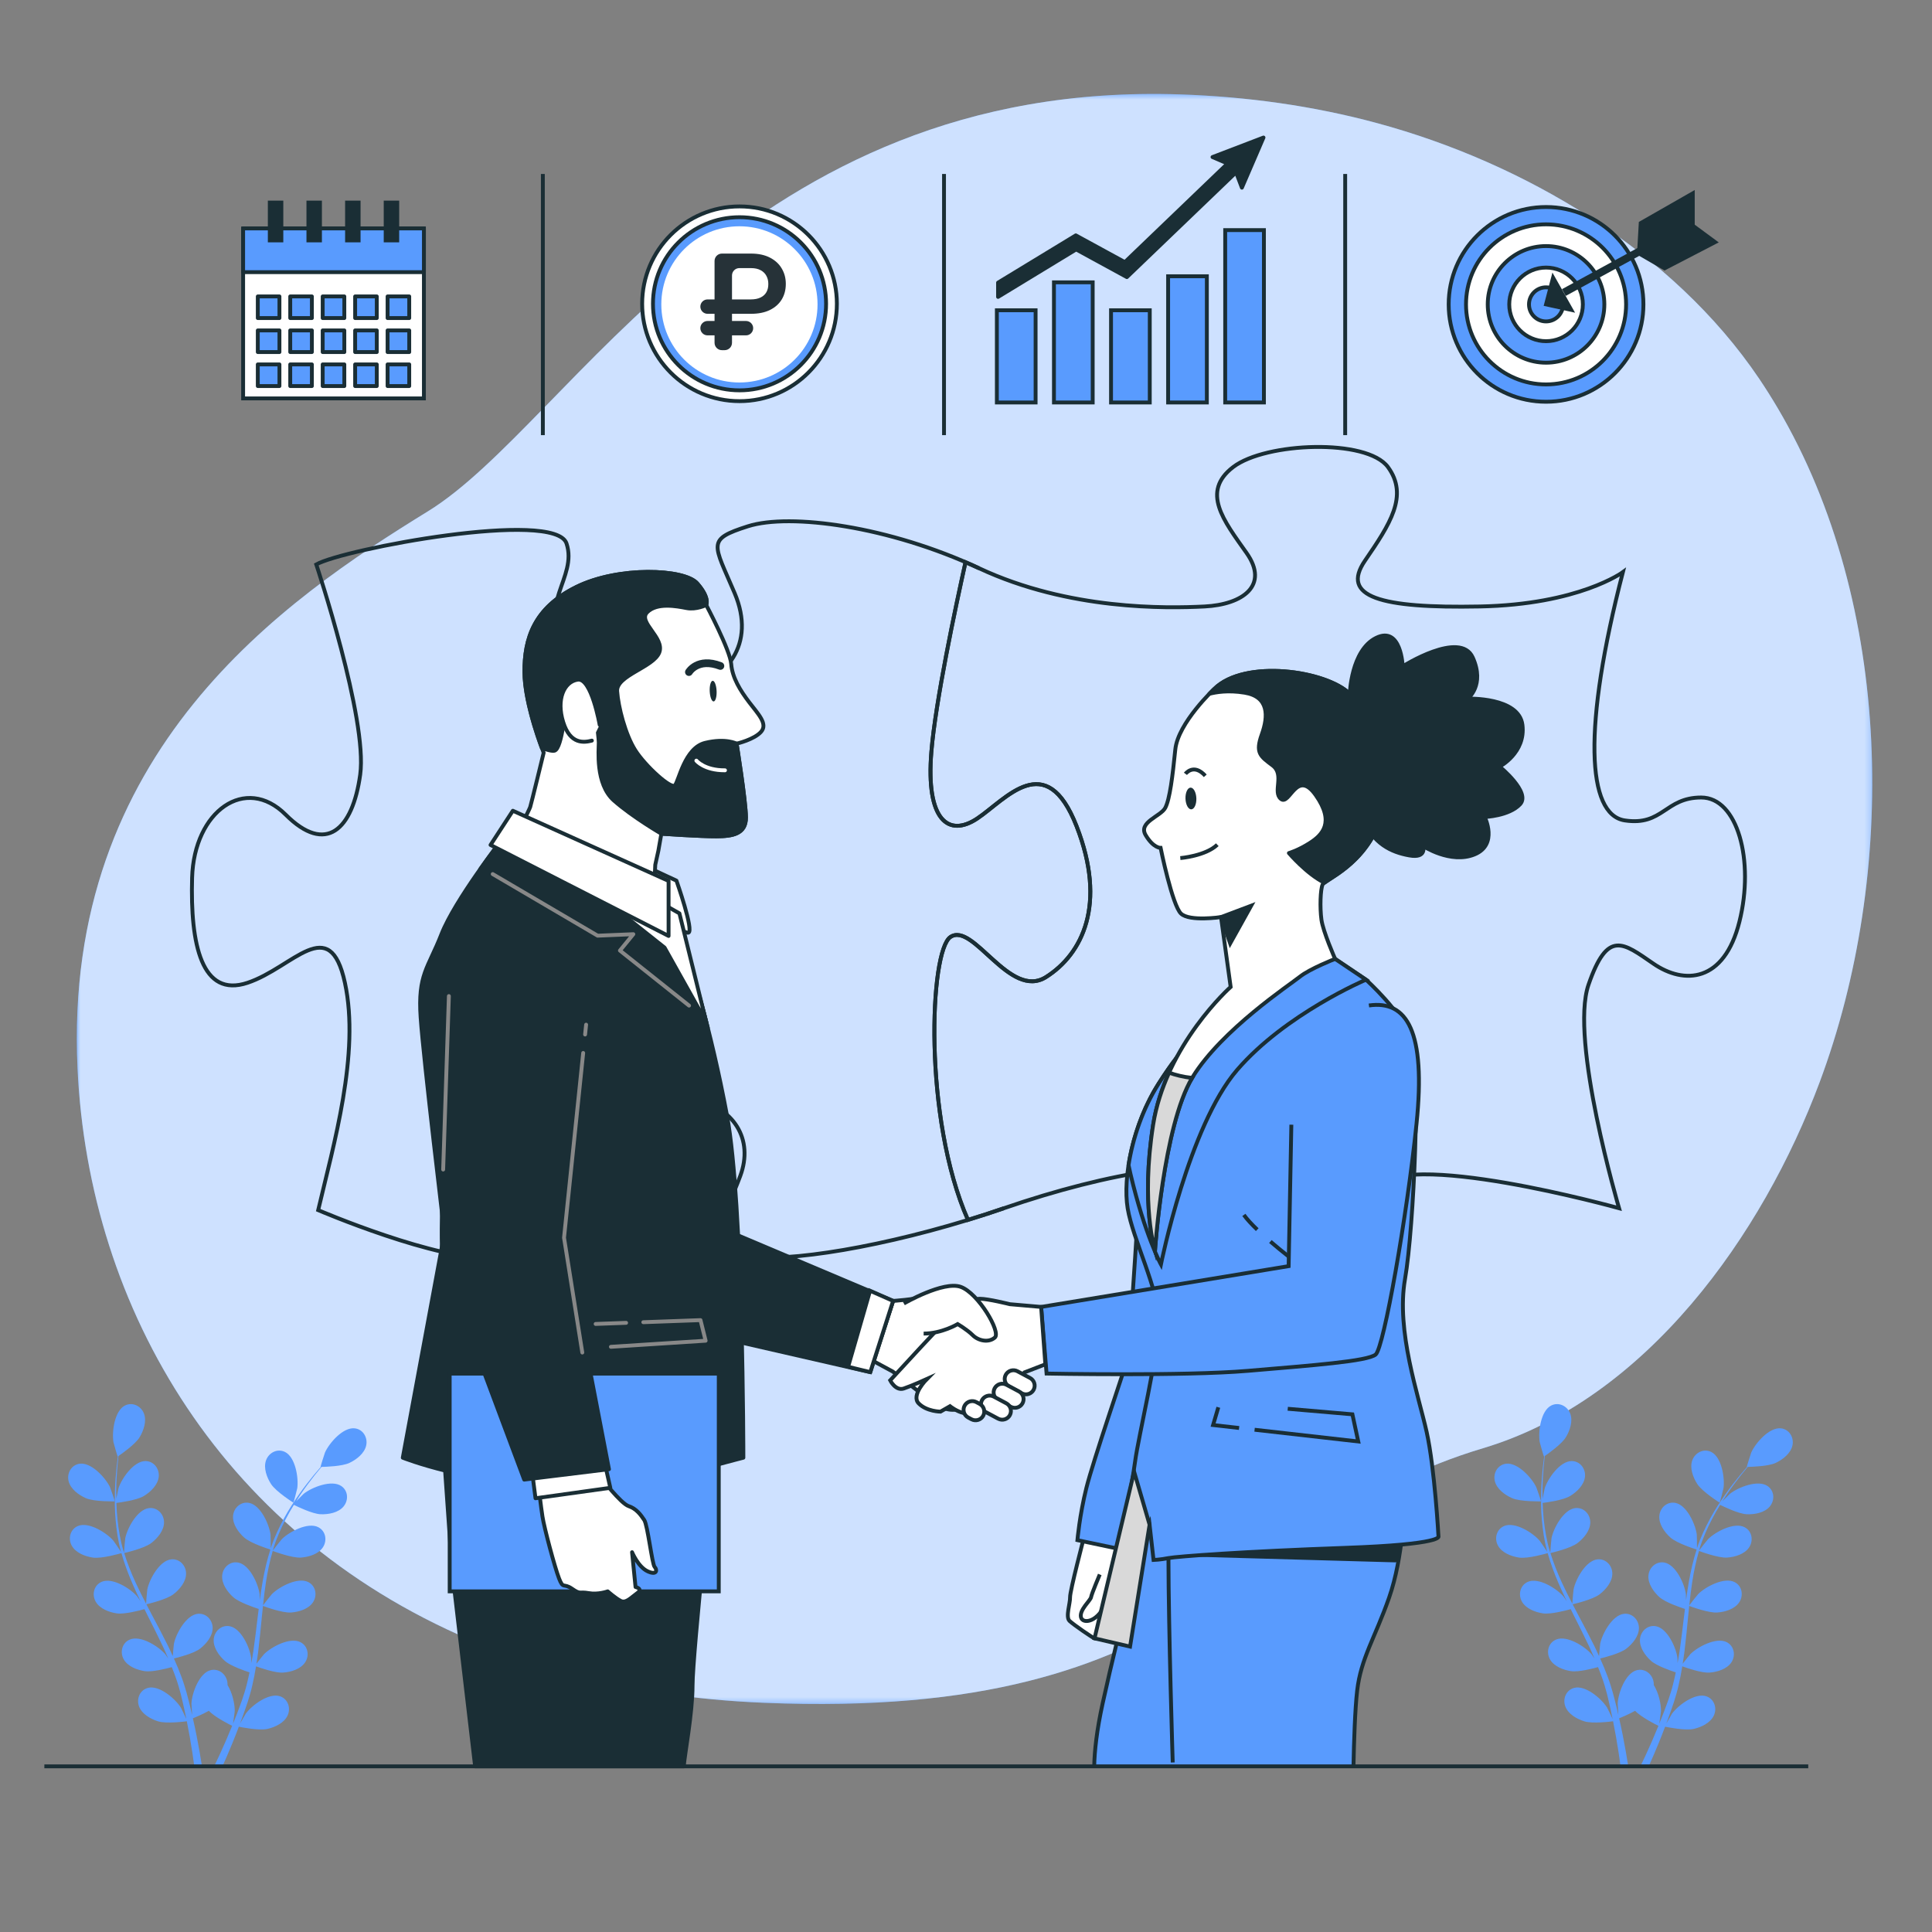 <svg width="300" height="300" viewBox="0 0 300 300" fill="none" xmlns="http://www.w3.org/2000/svg">
<rect x="0" y="0" width="300" height="300" fill="#808080" stroke="none"/>
<mask id="mask0_783_99238" style="mask-type:luminance" maskUnits="userSpaceOnUse" x="0" y="0" width="300" height="300">
<path d="M0 0H300V300H0V0Z" fill="white"/>
</mask>
<g mask="url(#mask0_783_99238)">
<path d="M282.555 168.034C273.722 191.694 255.672 217.3 230.274 224.882C191.897 236.341 187.313 267.275 118.576 264.406C107.859 263.96 97.953 262.453 88.854 260.047C83.961 258.755 79.302 257.196 74.879 255.399C34.724 239.135 13.776 203.338 12.037 165.883C9.742 116.622 44.113 93.142 66.452 79.393C88.79 65.645 115.713 12.372 183.308 14.662C193.613 15.015 203.895 16.424 213.859 19.125C236.603 25.281 259.724 38.896 273.159 58.8C274.167 60.295 275.13 61.825 276.051 63.384C294.032 93.889 294.599 135.778 282.555 168.034Z" fill="#599BFE"/>
<mask id="mask1_783_99238" style="mask-type:luminance" maskUnits="userSpaceOnUse" x="11" y="14" width="280" height="251">
<path d="M11.93 14.59H290.721V264.593H11.93V14.59Z" fill="white"/>
</mask>
<g mask="url(#mask1_783_99238)">
<g opacity="0.7">
<path d="M282.557 168.034C273.724 191.694 255.674 217.301 230.276 224.882C191.899 236.342 187.315 267.275 118.578 264.406C107.861 263.96 97.955 262.453 88.856 260.048C83.963 258.755 79.304 257.196 74.881 255.399C34.726 239.135 13.778 203.339 12.039 165.884C9.744 116.622 44.115 93.142 66.454 79.394C88.792 65.645 115.715 12.373 183.31 14.662C193.615 15.015 203.897 16.424 213.861 19.125C236.605 25.281 259.726 38.896 273.161 58.8C274.169 60.295 275.132 61.825 276.053 63.385C294.034 93.89 294.601 135.778 282.557 168.034Z" fill="white"/>
</g>
</g>
</g>
<mask id="mask2_783_99238" style="mask-type:luminance" maskUnits="userSpaceOnUse" x="0" y="0" width="300" height="300">
<path d="M0 0H300V300H0V0Z" fill="white"/>
</mask>
<g mask="url(#mask2_783_99238)">
<path d="M150.302 189.43C143.327 173.59 144.353 147.648 147.59 145.491C151.15 143.117 156.785 155.279 162.422 151.719C168.057 148.16 171.913 140.448 167.168 128.286C162.422 116.124 156.193 124.133 151.743 127.099C147.293 130.066 143.734 127.396 144.624 116.718C145.28 108.843 148.354 94.365 149.924 87.299C150.631 87.604 151.339 87.913 152.039 88.242C138.098 81.716 122.674 79.639 116.148 81.716C109.623 83.792 110.808 84.385 114.07 92.095C120.876 108.18 95.099 113.709 87.658 101.306C83.208 93.89 89.748 89.725 87.968 84.385C86.189 79.046 53.263 85.275 49.11 87.648C49.11 87.648 57.119 111.675 55.933 120.277C54.746 128.88 50.593 132.735 44.365 126.506C38.135 120.277 30.126 125.913 29.83 136.295C29.533 146.677 31.313 154.983 38.432 152.61C45.551 150.237 51.187 141.634 53.56 152.61C55.933 163.585 51.78 177.822 49.407 187.908C49.407 187.908 68.094 195.917 76.697 195.324C85.298 194.73 90.638 194.434 87.968 189.094C85.298 183.755 80.849 180.196 84.112 174.264C87.375 168.331 100.427 168.924 107.249 170.407C114.071 171.891 117.038 176.933 114.961 182.568C112.885 188.205 109.325 193.841 115.851 195.027C122.002 196.145 137.641 193.573 153.079 188.554C152.153 188.855 151.227 189.147 150.302 189.43Z" stroke="#1A2E35" stroke-width="0.6" stroke-miterlimit="10"/>
<path d="M155.895 187.611C154.983 187.926 154.067 188.232 153.15 188.531" stroke="#1A2E35" stroke-width="0.6" stroke-miterlimit="10"/>
<path d="M264.164 123.836C258.528 123.836 258.231 128.286 252.299 127.396C246.366 126.506 245.773 112.861 252.002 88.835C252.002 88.835 245.179 93.877 229.755 94.174C214.33 94.471 208.101 92.69 211.957 87.055C215.814 81.419 218.78 76.969 215.517 72.52C212.254 68.07 196.533 68.664 191.49 72.52C186.448 76.376 190.007 80.825 193.567 85.868C197.127 90.911 192.974 93.877 187.041 94.174C181.108 94.471 165.981 94.767 152.039 88.241C151.338 87.912 150.631 87.604 149.923 87.299C148.354 94.364 145.279 108.842 144.624 116.717C143.734 127.396 147.293 130.066 151.743 127.099C156.192 124.133 162.421 116.124 167.167 128.286C171.913 140.447 168.057 148.16 162.421 151.719C156.785 155.279 151.15 143.117 147.589 145.49C144.353 147.648 143.326 173.589 150.301 189.43C152.166 188.859 154.036 188.254 155.895 187.612C172.21 181.975 188.524 179.306 191.49 183.161C194.457 187.018 193.27 186.425 189.414 192.357C185.558 198.289 185.854 203.332 192.38 206.299C198.906 209.264 214.924 208.672 216.407 201.849C217.89 195.027 209.584 191.17 213.441 184.645C217.297 178.119 251.409 187.612 251.409 187.612C251.409 187.612 243.697 161.508 246.663 152.906C249.629 144.304 252.002 146.38 256.749 149.643C261.495 152.906 267.724 152.609 270.097 143.117C272.47 133.625 269.8 123.836 264.164 123.836Z" stroke="#1A2E35" stroke-width="0.6" stroke-miterlimit="10"/>
</g>
<mask id="mask3_783_99238" style="mask-type:luminance" maskUnits="userSpaceOnUse" x="0" y="0" width="300" height="300">
<path d="M0 0H300V300H0V0Z" fill="white"/>
</mask>
<g mask="url(#mask3_783_99238)">
<path d="M255.189 47.265C255.189 38.914 248.42 32.146 240.07 32.146C231.72 32.146 224.951 38.914 224.951 47.265C224.951 55.615 231.72 62.383 240.07 62.383C248.42 62.383 255.189 55.615 255.189 47.265Z" fill="#599BFE"/>
<path d="M255.189 47.265C255.189 38.914 248.42 32.146 240.07 32.146C231.72 32.146 224.951 38.914 224.951 47.265C224.951 55.615 231.72 62.383 240.07 62.383C248.42 62.383 255.189 55.615 255.189 47.265Z" stroke="#1A2E35" stroke-width="0.6" stroke-miterlimit="10"/>
<path d="M252.5 47.265C252.5 40.4 246.935 34.835 240.07 34.835C233.206 34.835 227.641 40.4 227.641 47.265C227.641 54.129 233.206 59.694 240.07 59.694C246.935 59.694 252.5 54.129 252.5 47.265Z" fill="white"/>
<path d="M252.5 47.265C252.5 40.4 246.935 34.835 240.07 34.835C233.206 34.835 227.641 40.4 227.641 47.265C227.641 54.129 233.206 59.694 240.07 59.694C246.935 59.694 252.5 54.129 252.5 47.265Z" stroke="#1A2E35" stroke-width="0.6" stroke-miterlimit="10"/>
<path d="M249.122 47.265C249.122 42.265 245.069 38.211 240.069 38.211C235.069 38.211 231.016 42.265 231.016 47.265C231.016 52.264 235.069 56.318 240.069 56.318C245.069 56.318 249.122 52.264 249.122 47.265Z" fill="#599BFE"/>
<path d="M249.122 47.265C249.122 42.265 245.069 38.211 240.069 38.211C235.069 38.211 231.016 42.265 231.016 47.265C231.016 52.264 235.069 56.318 240.069 56.318C245.069 56.318 249.122 52.264 249.122 47.265Z" stroke="#1A2E35" stroke-width="0.6" stroke-miterlimit="10"/>
<path d="M245.785 47.264C245.785 44.107 243.226 41.548 240.07 41.548C236.913 41.548 234.354 44.107 234.354 47.264C234.354 50.42 236.913 52.98 240.07 52.98C243.226 52.98 245.785 50.42 245.785 47.264Z" fill="white"/>
<path d="M245.785 47.264C245.785 44.107 243.226 41.548 240.07 41.548C236.913 41.548 234.354 44.107 234.354 47.264C234.354 50.42 236.913 52.98 240.07 52.98C243.226 52.98 245.785 50.42 245.785 47.264Z" stroke="#1A2E35" stroke-width="0.6" stroke-miterlimit="10"/>
<path d="M242.714 47.264C242.714 45.802 241.529 44.617 240.068 44.617C238.606 44.617 237.422 45.802 237.422 47.264C237.422 48.725 238.606 49.91 240.068 49.91C241.529 49.91 242.714 48.725 242.714 47.264Z" fill="#599BFE"/>
<path d="M242.714 47.264C242.714 45.802 241.529 44.617 240.068 44.617C238.606 44.617 237.422 45.802 237.422 47.264C237.422 48.725 238.606 49.91 240.068 49.91C241.529 49.91 242.714 48.725 242.714 47.264Z" stroke="#1A2E35" stroke-width="0.6" stroke-miterlimit="10"/>
<path d="M241.162 43.116L240.07 47.265L243.987 48.122L241.162 43.116Z" fill="#1A2E35"/>
<path d="M241.162 43.116L240.07 47.265L243.987 48.122L241.162 43.116Z" stroke="#1A2E35" stroke-width="0.6" stroke-miterlimit="10"/>
<path d="M242.832 45.426L260.033 36.055L242.832 45.426Z" fill="white"/>
<path d="M242.832 45.426L260.033 36.055" stroke="#1A2E35" stroke-width="1.2" stroke-miterlimit="10"/>
<path d="M254.512 39.136L254.769 34.643L262.856 30.022V35.157L254.512 39.136Z" fill="#1A2E35"/>
<path d="M254.512 39.136L254.769 34.643L262.856 30.022V35.157L254.512 39.136Z" stroke="#1A2E35" stroke-width="0.6" stroke-miterlimit="10"/>
<path d="M266.323 37.596L262.782 34.984L254.48 39.35L258.479 41.663L266.323 37.596Z" fill="#1A2E35"/>
<path d="M266.323 37.596L262.782 34.984L254.48 39.35L258.479 41.663L266.323 37.596Z" stroke="#1A2E35" stroke-width="0.6" stroke-miterlimit="10"/>
</g>
<path d="M160.807 48.179H154.793V62.497H160.807V48.179Z" fill="#599BFE" stroke="#1A2E35" stroke-width="0.6" stroke-miterlimit="10"/>
<path d="M169.672 43.841H163.658V62.496H169.672V43.841Z" fill="#599BFE" stroke="#1A2E35" stroke-width="0.6" stroke-miterlimit="10"/>
<path d="M178.535 48.179H172.521V62.497H178.535V48.179Z" fill="#599BFE" stroke="#1A2E35" stroke-width="0.6" stroke-miterlimit="10"/>
<path d="M187.399 42.899H181.385V62.497H187.399V42.899Z" fill="#599BFE" stroke="#1A2E35" stroke-width="0.6" stroke-miterlimit="10"/>
<path d="M196.261 35.732H190.248V62.496H196.261V35.732Z" fill="#599BFE" stroke="#1A2E35" stroke-width="0.6" stroke-miterlimit="10"/>
<path d="M188.277 24.389L190.623 25.392L174.669 40.703L167.05 36.547L154.98 43.885V46.101L167.101 38.731L174.98 43.029L191.935 26.759L192.84 29.143L196.195 21.357L188.277 24.389Z" fill="#1A2E35"/>
<path d="M188.277 24.389L190.623 25.392L174.669 40.703L167.05 36.547L154.98 43.885V46.101L167.101 38.731L174.98 43.029L191.935 26.759L192.84 29.143L196.195 21.357L188.277 24.389Z" stroke="#1A2E35" stroke-width="0.6" stroke-miterlimit="10" stroke-linecap="round" stroke-linejoin="round"/>
<mask id="mask4_783_99238" style="mask-type:luminance" maskUnits="userSpaceOnUse" x="0" y="0" width="300" height="300">
<path d="M0 0H300V300H0V0Z" fill="white"/>
</mask>
<g mask="url(#mask4_783_99238)">
<path d="M129.95 47.172C129.95 38.822 123.181 32.053 114.832 32.053C106.481 32.053 99.713 38.822 99.713 47.172C99.713 55.522 106.481 62.291 114.832 62.291C123.181 62.291 129.95 55.522 129.95 47.172Z" fill="white"/>
<path d="M129.95 47.172C129.95 38.822 123.181 32.053 114.832 32.053C106.481 32.053 99.713 38.822 99.713 47.172C99.713 55.522 106.481 62.291 114.832 62.291C123.181 62.291 129.95 55.522 129.95 47.172Z" stroke="#1A2E35" stroke-width="0.6" stroke-miterlimit="10"/>
<path d="M128.274 47.172C128.274 39.748 122.257 33.73 114.834 33.73C107.411 33.73 101.393 39.748 101.393 47.172C101.393 54.595 107.411 60.612 114.834 60.612C122.257 60.612 128.274 54.595 128.274 47.172Z" fill="#599BFE"/>
<path d="M128.274 47.172C128.274 39.748 122.257 33.73 114.834 33.73C107.411 33.73 101.393 39.748 101.393 47.172C101.393 54.595 107.411 60.612 114.834 60.612C122.257 60.612 128.274 54.595 128.274 47.172Z" stroke="#1A2E35" stroke-width="0.6" stroke-miterlimit="10"/>
<path d="M126.947 47.265C126.947 40.566 121.517 35.136 114.818 35.136C108.12 35.136 102.689 40.566 102.689 47.265C102.689 53.963 108.12 59.393 114.818 59.393C121.517 59.393 126.947 53.963 126.947 47.265Z" fill="white"/>
<path d="M116.609 48.728H109.867C109.25 48.728 108.75 48.228 108.75 47.611C108.75 46.994 109.25 46.494 109.867 46.494H116.55C117.18 46.494 117.698 46.394 118.103 46.194C118.513 45.994 118.816 45.715 119.011 45.359C119.211 45.002 119.309 44.585 119.304 44.106C119.309 43.638 119.211 43.218 119.011 42.847C118.816 42.471 118.518 42.175 118.118 41.961C117.722 41.741 117.219 41.631 116.609 41.631H114.81C114.178 41.631 113.665 42.144 113.665 42.777V53.229C113.665 53.862 113.152 54.375 112.519 54.375H112.1C111.468 54.375 110.955 53.862 110.955 53.229V40.521C110.955 39.888 111.468 39.375 112.1 39.375H116.609C117.771 39.375 118.755 39.585 119.561 40.005C120.366 40.42 120.977 40.984 121.392 41.697C121.812 42.405 122.021 43.201 122.021 44.084C122.021 45.002 121.809 45.811 121.384 46.509C120.959 47.202 120.344 47.747 119.539 48.142C118.733 48.533 117.756 48.728 116.609 48.728ZM115.836 49.841C116.453 49.841 116.953 50.341 116.953 50.958C116.953 51.575 116.453 52.075 115.836 52.075H109.867C109.25 52.075 108.75 51.575 108.75 50.958C108.75 50.341 109.25 49.841 109.867 49.841H115.836Z" fill="#263238"/>
</g>
<path d="M65.825 61.864H37.752V35.471H65.825V61.864Z" fill="white" stroke="#1A2E35" stroke-width="0.6" stroke-miterlimit="10"/>
<path d="M65.825 42.258H37.752V35.471H65.825V42.258Z" fill="#599BFE" stroke="#1A2E35" stroke-width="0.6" stroke-miterlimit="10" stroke-linecap="round" stroke-linejoin="round"/>
<path d="M43.391 49.388H40.031V46.029H43.391V49.388Z" fill="#599BFE" stroke="#1A2E35" stroke-width="0.6" stroke-miterlimit="10" stroke-linecap="round" stroke-linejoin="round"/>
<path d="M48.428 49.388H45.068V46.029H48.428V49.388Z" fill="#599BFE" stroke="#1A2E35" stroke-width="0.6" stroke-miterlimit="10" stroke-linecap="round" stroke-linejoin="round"/>
<path d="M53.466 49.388H50.107V46.029H53.466V49.388Z" fill="#599BFE" stroke="#1A2E35" stroke-width="0.6" stroke-miterlimit="10" stroke-linecap="round" stroke-linejoin="round"/>
<path d="M58.506 49.388H55.147V46.029H58.506V49.388Z" fill="#599BFE" stroke="#1A2E35" stroke-width="0.6" stroke-miterlimit="10" stroke-linecap="round" stroke-linejoin="round"/>
<path d="M63.545 49.388H60.185V46.029H63.545V49.388Z" fill="#599BFE" stroke="#1A2E35" stroke-width="0.6" stroke-miterlimit="10" stroke-linecap="round" stroke-linejoin="round"/>
<path d="M43.391 54.667H40.031V51.307H43.391V54.667Z" fill="#599BFE" stroke="#1A2E35" stroke-width="0.6" stroke-miterlimit="10" stroke-linecap="round" stroke-linejoin="round"/>
<path d="M48.428 54.667H45.068V51.307H48.428V54.667Z" fill="#599BFE" stroke="#1A2E35" stroke-width="0.6" stroke-miterlimit="10" stroke-linecap="round" stroke-linejoin="round"/>
<path d="M53.466 54.667H50.107V51.307H53.466V54.667Z" fill="#599BFE" stroke="#1A2E35" stroke-width="0.6" stroke-miterlimit="10" stroke-linecap="round" stroke-linejoin="round"/>
<path d="M58.506 54.667H55.147V51.307H58.506V54.667Z" fill="#599BFE" stroke="#1A2E35" stroke-width="0.6" stroke-miterlimit="10" stroke-linecap="round" stroke-linejoin="round"/>
<path d="M63.545 54.667H60.185V51.307H63.545V54.667Z" fill="#599BFE" stroke="#1A2E35" stroke-width="0.6" stroke-miterlimit="10" stroke-linecap="round" stroke-linejoin="round"/>
<path d="M43.391 59.945H40.031V56.586H43.391V59.945Z" fill="#599BFE" stroke="#1A2E35" stroke-width="0.6" stroke-miterlimit="10" stroke-linecap="round" stroke-linejoin="round"/>
<path d="M48.428 59.945H45.068V56.586H48.428V59.945Z" fill="#599BFE" stroke="#1A2E35" stroke-width="0.6" stroke-miterlimit="10" stroke-linecap="round" stroke-linejoin="round"/>
<path d="M53.466 59.945H50.107V56.586H53.466V59.945Z" fill="#599BFE" stroke="#1A2E35" stroke-width="0.6" stroke-miterlimit="10" stroke-linecap="round" stroke-linejoin="round"/>
<path d="M58.506 59.945H55.147V56.586H58.506V59.945Z" fill="#599BFE" stroke="#1A2E35" stroke-width="0.6" stroke-miterlimit="10" stroke-linecap="round" stroke-linejoin="round"/>
<path d="M63.545 59.945H60.185V56.586H63.545V59.945Z" fill="#599BFE" stroke="#1A2E35" stroke-width="0.6" stroke-miterlimit="10" stroke-linecap="round" stroke-linejoin="round"/>
<path d="M43.991 37.631H41.592V31.153H43.991V37.631Z" fill="#1A2E35"/>
<path d="M49.987 37.631H47.588V31.153H49.987V37.631Z" fill="#1A2E35"/>
<path d="M55.987 37.631H53.588V31.153H55.987V37.631Z" fill="#1A2E35"/>
<path d="M61.985 37.631H59.586V31.153H61.985V37.631Z" fill="#1A2E35"/>
<mask id="mask5_783_99238" style="mask-type:luminance" maskUnits="userSpaceOnUse" x="0" y="0" width="300" height="300">
<path d="M0 0H300V300H0V0Z" fill="white"/>
</mask>
<g mask="url(#mask5_783_99238)">
<path d="M13.335 232.635C14.638 233.204 17.824 233.132 17.826 233.132C17.859 233.131 17.142 231.047 17.081 230.921C16.382 229.458 14.172 227.043 12.373 227.286C11.077 227.462 10.356 228.758 10.649 229.978C10.948 231.224 12.226 232.149 13.335 232.635Z" fill="#599BFE"/>
<path d="M14.434 241.863C15.785 242.06 18.628 241.236 18.855 241.169C19.303 242.761 19.893 244.357 20.579 245.941C20.97 246.846 21.392 247.746 21.827 248.643C21.568 248.263 21.332 247.926 21.295 247.881C20.234 246.655 17.464 244.911 15.794 245.62C14.59 246.131 14.238 247.573 14.842 248.672C15.459 249.795 16.937 250.351 18.134 250.525C19.35 250.702 21.788 250.048 22.432 249.866C22.602 250.208 22.768 250.552 22.94 250.894C23.763 252.533 24.592 254.166 25.355 255.792C25.625 256.364 25.869 256.938 26.116 257.512C25.885 257.175 25.688 256.893 25.654 256.852C24.593 255.627 21.823 253.882 20.153 254.592C18.949 255.102 18.596 256.544 19.201 257.643C19.819 258.766 21.296 259.321 22.494 259.496C23.654 259.665 25.909 259.081 26.674 258.869C26.91 259.464 27.146 260.059 27.346 260.647C27.474 261.051 27.626 261.43 27.731 261.843C27.845 262.25 27.957 262.653 28.068 263.051C28.254 263.826 28.451 264.626 28.613 265.387C28.73 265.915 28.832 266.421 28.936 266.93C28.675 266.357 28.139 265.245 28.084 265.157C27.221 263.785 24.748 261.641 22.988 262.089C21.721 262.412 21.155 263.782 21.586 264.961C22.026 266.164 23.402 266.937 24.559 267.291C25.834 267.681 28.657 267.325 29.009 267.278C29.178 268.122 29.334 268.943 29.47 269.721C29.772 271.437 30.001 272.976 30.174 274.278H31.364C31.157 272.931 30.885 271.326 30.527 269.523C30.359 268.666 30.162 267.754 29.95 266.819C30.163 266.734 31.366 266.248 32.433 265.651C33.361 266.658 35.742 267.835 36.05 267.985C35.727 268.782 35.404 269.553 35.087 270.277C34.429 271.792 33.803 273.135 33.252 274.278H34.538C35.013 273.225 35.535 272.025 36.078 270.696C36.41 269.888 36.749 269.018 37.089 268.122C37.431 268.194 40.224 268.761 41.526 268.467C42.707 268.2 44.137 267.532 44.666 266.365C45.184 265.222 44.721 263.812 43.48 263.396C41.76 262.818 39.134 264.772 38.172 266.076C38.114 266.153 37.592 267.057 37.272 267.632C37.408 267.265 37.546 266.91 37.681 266.531C37.957 265.783 38.208 265.027 38.482 264.216C38.6 263.82 38.721 263.419 38.842 263.015C38.97 262.617 39.055 262.179 39.165 261.757C39.399 260.775 39.588 259.768 39.757 258.75C40.413 258.988 42.754 259.803 43.968 259.718C45.175 259.633 46.69 259.189 47.389 258.115C48.073 257.064 47.829 255.601 46.667 255.001C45.054 254.169 42.161 255.703 41.013 256.846C40.941 256.918 40.209 257.83 39.817 258.34C39.913 257.727 40.012 257.116 40.09 256.492C40.313 254.692 40.483 252.864 40.661 251.04C40.715 250.482 40.776 249.926 40.834 249.369C41.067 249.456 43.83 250.485 45.188 250.389C46.396 250.305 47.911 249.861 48.61 248.787C49.294 247.736 49.05 246.273 47.888 245.673C46.275 244.841 43.383 246.375 42.234 247.518C42.148 247.604 41.096 248.92 40.845 249.267C40.974 248.041 41.114 246.82 41.302 245.623C41.559 243.97 41.901 242.362 42.348 240.829C42.457 240.87 45.335 241.956 46.726 241.859C47.934 241.774 49.449 241.33 50.148 240.256C50.833 239.205 50.589 237.742 49.426 237.142C47.813 236.31 44.922 237.844 43.773 238.987C43.682 239.077 42.551 240.493 42.365 240.765C42.392 240.673 42.409 240.576 42.438 240.486C42.935 238.855 43.623 237.338 44.337 235.95C44.749 235.142 45.189 234.393 45.634 233.674C46.148 233.931 48.517 235.081 49.779 235.131C50.989 235.18 52.543 234.905 53.356 233.915C54.152 232.945 54.07 231.463 52.981 230.74C51.469 229.736 48.425 230.943 47.158 231.953C47.089 232.008 46.45 232.644 45.992 233.114C46.197 232.792 46.403 232.456 46.606 232.153C47.365 231.009 48.132 230.009 48.817 229.128C49.21 228.631 49.576 228.189 49.923 227.779C50.56 227.768 53.129 227.69 54.252 227.163C55.347 226.648 56.6 225.688 56.866 224.434C57.125 223.207 56.37 221.93 55.069 221.79C53.265 221.596 51.12 224.069 50.461 225.55C50.404 225.678 49.742 227.781 49.776 227.781H49.815C49.472 228.168 49.111 228.588 48.725 229.054C48.019 229.922 47.23 230.908 46.443 232.039C45.653 233.169 44.827 234.417 44.075 235.81C43.321 237.206 42.598 238.713 42.053 240.362C42.047 240.38 42.044 240.4 42.037 240.42C42.046 239.887 42.023 238.4 42.008 238.286C41.8 236.679 40.453 233.695 38.668 233.365C37.382 233.127 36.293 234.135 36.19 235.386C36.086 236.662 37.012 237.94 37.915 238.747C38.933 239.656 41.759 240.538 41.984 240.607C41.48 242.182 41.092 243.84 40.791 245.538C40.617 246.509 40.472 247.492 40.34 248.48C40.334 248.02 40.324 247.609 40.316 247.552C40.108 245.944 38.761 242.961 36.976 242.631C35.69 242.394 34.601 243.401 34.499 244.651C34.394 245.928 35.32 247.206 36.223 248.013C37.139 248.831 39.533 249.631 40.17 249.834C40.123 250.213 40.072 250.592 40.027 250.972C39.809 252.793 39.6 254.612 39.34 256.389C39.249 257.016 39.136 257.629 39.025 258.244C39.019 257.835 39.01 257.491 39.003 257.439C38.795 255.831 37.448 252.849 35.663 252.519C34.377 252.28 33.288 253.288 33.185 254.539C33.081 255.816 34.007 257.094 34.909 257.901C35.783 258.681 37.987 259.439 38.743 259.684C38.61 260.31 38.479 260.937 38.322 261.537C38.206 261.945 38.122 262.345 37.983 262.748C37.853 263.149 37.725 263.547 37.598 263.941C37.325 264.69 37.048 265.465 36.764 266.19C36.571 266.695 36.376 267.174 36.182 267.655C36.28 267.033 36.447 265.81 36.449 265.706C36.474 264.629 36.091 262.879 35.331 261.649C35.335 261.49 35.326 261.331 35.3 261.174C35.102 259.935 33.938 259.015 32.674 259.351C30.921 259.818 29.808 262.897 29.725 264.516C29.72 264.611 29.782 265.653 29.833 266.31C29.744 265.928 29.663 265.557 29.567 265.165C29.383 264.39 29.177 263.621 28.958 262.793C28.838 262.397 28.717 261.997 28.595 261.592C28.482 261.19 28.312 260.778 28.171 260.366C27.824 259.417 27.426 258.473 27.005 257.53C27.683 257.368 30.086 256.755 31.051 256.015C32.011 255.278 33.03 254.072 33.021 252.791C33.012 251.536 32.001 250.451 30.701 250.592C28.896 250.788 27.331 253.662 27.003 255.25C26.983 255.349 26.875 256.514 26.829 257.155C26.571 256.591 26.317 256.026 26.037 255.463C25.231 253.839 24.364 252.22 23.506 250.601C23.243 250.105 22.987 249.609 22.729 249.112C22.971 249.056 25.843 248.39 26.923 247.561C27.884 246.825 28.902 245.619 28.893 244.337C28.884 243.082 27.873 241.997 26.573 242.138C24.769 242.334 23.203 245.208 22.875 246.796C22.851 246.916 22.699 248.593 22.682 249.021C22.113 247.927 21.557 246.831 21.052 245.729C20.355 244.209 19.753 242.679 19.28 241.154C19.394 241.128 22.394 240.447 23.5 239.598C24.461 238.86 25.48 237.654 25.471 236.373C25.462 235.119 24.451 234.033 23.151 234.174C21.346 234.37 19.78 237.245 19.453 238.832C19.427 238.957 19.265 240.762 19.259 241.09C19.231 241 19.192 240.909 19.165 240.818C18.682 239.183 18.418 237.538 18.247 235.987C18.146 235.086 18.099 234.219 18.073 233.374C18.645 233.304 21.255 232.956 22.335 232.302C23.371 231.675 24.516 230.589 24.648 229.314C24.776 228.066 23.89 226.876 22.584 226.873C20.768 226.87 18.896 229.555 18.396 231.097C18.369 231.181 18.186 232.064 18.063 232.709C18.057 232.327 18.044 231.934 18.046 231.568C18.048 230.196 18.134 228.939 18.221 227.826C18.274 227.194 18.336 226.624 18.399 226.09C18.924 225.729 21.023 224.248 21.67 223.188C22.299 222.154 22.815 220.663 22.344 219.471C21.884 218.304 20.549 217.656 19.388 218.256C17.775 219.09 17.351 222.336 17.617 223.934C17.641 224.073 18.25 226.192 18.277 226.174C18.277 226.174 18.303 226.156 18.309 226.151C18.238 226.663 18.168 227.213 18.104 227.815C17.993 228.928 17.878 230.186 17.846 231.564C17.811 232.941 17.811 234.438 17.953 236.015C18.093 237.595 18.321 239.251 18.777 240.926C18.782 240.946 18.79 240.964 18.796 240.983C18.509 240.535 17.669 239.307 17.594 239.22C16.534 237.994 13.764 236.25 12.093 236.959C10.889 237.47 10.537 238.911 11.142 240.01C11.759 241.134 13.236 241.689 14.434 241.863Z" fill="#599BFE"/>
<path d="M45.561 233.335C45.589 233.353 46.141 231.218 46.16 231.079C46.384 229.474 45.872 226.241 44.237 225.451C43.06 224.882 41.743 225.567 41.314 226.746C40.876 227.949 41.432 229.427 42.09 230.443C42.862 231.637 45.559 233.334 45.561 233.335Z" fill="#599BFE"/>
<path d="M234.802 232.635C236.105 233.204 239.29 233.132 239.293 233.132C239.326 233.131 238.608 231.047 238.548 230.921C237.849 229.458 235.639 227.043 233.84 227.286C232.544 227.462 231.823 228.758 232.115 229.978C232.415 231.224 233.692 232.149 234.802 232.635Z" fill="#599BFE"/>
<path d="M235.902 241.863C237.253 242.06 240.097 241.236 240.323 241.169C240.772 242.761 241.362 244.357 242.047 245.941C242.439 246.846 242.861 247.746 243.295 248.643C243.036 248.263 242.801 247.926 242.764 247.881C241.702 246.655 238.933 244.911 237.263 245.62C236.059 246.131 235.707 247.573 236.311 248.672C236.928 249.795 238.405 250.351 239.603 250.525C240.819 250.702 243.257 250.048 243.9 249.866C244.07 250.208 244.237 250.552 244.408 250.894C245.232 252.533 246.061 254.166 246.824 255.792C247.093 256.364 247.338 256.938 247.585 257.512C247.354 257.175 247.157 256.893 247.122 256.852C246.062 255.627 243.292 253.882 241.621 254.592C240.417 255.102 240.064 256.544 240.669 257.643C241.287 258.766 242.764 259.321 243.963 259.496C245.122 259.665 247.378 259.081 248.143 258.869C248.378 259.464 248.614 260.059 248.815 260.647C248.943 261.051 249.094 261.43 249.199 261.843C249.313 262.25 249.426 262.653 249.537 263.051C249.723 263.826 249.919 264.626 250.082 265.387C250.199 265.915 250.3 266.421 250.405 266.93C250.143 266.357 249.607 265.245 249.552 265.157C248.689 263.785 246.216 261.641 244.458 262.089C243.19 262.412 242.623 263.782 243.055 264.961C243.494 266.164 244.87 266.937 246.028 267.291C247.303 267.681 250.125 267.325 250.477 267.278C250.646 268.122 250.803 268.943 250.938 269.721C251.241 271.437 251.469 272.976 251.643 274.278H252.832C252.625 272.931 252.354 271.326 251.995 269.523C251.827 268.666 251.63 267.754 251.419 266.819C251.631 266.734 252.835 266.248 253.902 265.651C254.83 266.658 257.211 267.835 257.519 267.985C257.195 268.782 256.872 269.553 256.556 270.277C255.897 271.792 255.272 273.135 254.72 274.278H256.007C256.482 273.225 257.003 272.025 257.547 270.696C257.879 269.888 258.218 269.018 258.558 268.122C258.899 268.194 261.693 268.761 262.995 268.467C264.175 268.2 265.606 267.532 266.135 266.365C266.652 265.222 266.189 263.812 264.949 263.396C263.229 262.818 260.602 264.772 259.64 266.076C259.583 266.153 259.06 267.057 258.74 267.632C258.877 267.265 259.014 266.91 259.15 266.531C259.425 265.783 259.677 265.027 259.951 264.216C260.069 263.82 260.19 263.419 260.31 263.015C260.439 262.617 260.524 262.179 260.634 261.757C260.868 260.775 261.057 259.768 261.225 258.75C261.881 258.988 264.223 259.803 265.436 259.718C266.643 259.633 268.158 259.189 268.858 258.115C269.542 257.064 269.298 255.601 268.136 255.001C266.523 254.169 263.631 255.703 262.482 256.846C262.41 256.918 261.678 257.83 261.286 258.34C261.382 257.727 261.481 257.116 261.558 256.492C261.781 254.692 261.951 252.864 262.129 251.04C262.183 250.482 262.244 249.926 262.303 249.369C262.536 249.456 265.297 250.485 266.657 250.389C267.865 250.305 269.379 249.861 270.078 248.787C270.763 247.736 270.519 246.273 269.356 245.673C267.743 244.841 264.852 246.375 263.703 247.518C263.616 247.604 262.564 248.92 262.314 249.267C262.443 248.041 262.584 246.82 262.771 245.623C263.027 243.97 263.37 242.362 263.817 240.829C263.925 240.87 266.803 241.956 268.195 241.859C269.403 241.774 270.918 241.33 271.617 240.256C272.302 239.205 272.058 237.742 270.895 237.142C269.282 236.31 266.39 237.844 265.24 238.987C265.151 239.077 264.02 240.493 263.834 240.765C263.861 240.673 263.878 240.576 263.906 240.486C264.405 238.855 265.092 237.338 265.805 235.95C266.218 235.142 266.658 234.393 267.102 233.674C267.617 233.931 269.986 235.081 271.248 235.131C272.457 235.18 274.012 234.905 274.824 233.915C275.62 232.945 275.539 231.463 274.449 230.74C272.937 229.736 269.894 230.943 268.627 231.953C268.558 232.008 267.919 232.644 267.46 233.114C267.666 232.792 267.871 232.456 268.075 232.153C268.834 231.009 269.599 230.009 270.285 229.128C270.679 228.631 271.044 228.189 271.392 227.779C272.029 227.768 274.597 227.69 275.72 227.163C276.816 226.648 278.069 225.688 278.334 224.434C278.593 223.207 277.838 221.93 276.538 221.79C274.734 221.596 272.589 224.069 271.929 225.55C271.872 225.678 271.212 227.781 271.244 227.781H271.283C270.941 228.168 270.58 228.588 270.193 229.054C269.488 229.922 268.698 230.908 267.912 232.039C267.121 233.169 266.295 234.417 265.544 235.81C264.789 237.206 264.066 238.713 263.522 240.362C263.515 240.38 263.512 240.4 263.506 240.42C263.515 239.887 263.491 238.4 263.477 238.286C263.268 236.679 261.921 233.695 260.136 233.365C258.85 233.127 257.761 234.135 257.659 235.386C257.554 236.662 258.48 237.94 259.383 238.747C260.401 239.656 263.228 240.538 263.453 240.607C262.949 242.182 262.561 243.84 262.259 245.538C262.086 246.509 261.941 247.492 261.809 248.48C261.802 248.02 261.793 247.609 261.786 247.552C261.577 245.944 260.23 242.961 258.444 242.631C257.159 242.394 256.069 243.401 255.967 244.651C255.863 245.928 256.789 247.206 257.691 248.013C258.608 248.831 261.003 249.631 261.639 249.834C261.592 250.213 261.541 250.592 261.496 250.972C261.278 252.793 261.069 254.612 260.809 256.389C260.718 257.016 260.605 257.629 260.494 258.244C260.488 257.835 260.478 257.491 260.472 257.439C260.263 255.831 258.916 252.849 257.131 252.519C255.845 252.28 254.757 253.288 254.654 254.539C254.549 255.816 255.475 257.094 256.378 257.901C257.252 258.681 259.456 259.439 260.212 259.684C260.079 260.31 259.947 260.937 259.791 261.537C259.674 261.945 259.591 262.345 259.452 262.748C259.322 263.149 259.194 263.547 259.066 263.941C258.793 264.69 258.517 265.465 258.233 266.19C258.039 266.695 257.844 267.174 257.65 267.655C257.748 267.033 257.915 265.81 257.917 265.706C257.942 264.629 257.56 262.879 256.799 261.649C256.804 261.49 256.794 261.331 256.769 261.174C256.57 259.935 255.406 259.015 254.142 259.351C252.389 259.818 251.276 262.897 251.193 264.516C251.188 264.611 251.251 265.653 251.301 266.31C251.213 265.928 251.131 265.557 251.036 265.165C250.852 264.39 250.645 263.621 250.426 262.793C250.307 262.397 250.186 261.997 250.063 261.592C249.951 261.19 249.78 260.778 249.64 260.366C249.292 259.417 248.895 258.473 248.473 257.53C249.153 257.368 251.555 256.755 252.519 256.015C253.48 255.278 254.499 254.072 254.49 252.791C254.481 251.536 253.47 250.451 252.169 250.592C250.365 250.788 248.799 253.662 248.471 255.25C248.451 255.349 248.344 256.514 248.298 257.155C248.04 256.591 247.785 256.026 247.506 255.463C246.699 253.839 245.833 252.22 244.975 250.601C244.712 250.105 244.456 249.609 244.197 249.112C244.44 249.056 247.311 248.39 248.392 247.561C249.352 246.825 250.371 245.619 250.362 244.337C250.353 243.082 249.342 241.997 248.041 242.138C246.237 242.334 244.671 245.208 244.344 246.796C244.319 246.916 244.167 248.593 244.15 249.021C243.582 247.927 243.025 246.831 242.521 245.729C241.822 244.209 241.222 242.679 240.749 241.154C240.862 241.128 243.862 240.447 244.969 239.598C245.929 238.86 246.948 237.654 246.939 236.373C246.93 235.119 245.919 234.033 244.619 234.174C242.815 234.37 241.248 237.245 240.921 238.832C240.895 238.957 240.733 240.762 240.727 241.09C240.699 241 240.661 240.909 240.634 240.818C240.15 239.183 239.887 237.538 239.715 235.987C239.614 235.086 239.568 234.219 239.541 233.374C240.114 233.304 242.723 232.956 243.804 232.302C244.84 231.675 245.985 230.589 246.115 229.314C246.244 228.066 245.359 226.876 244.051 226.873C242.236 226.87 240.364 229.555 239.865 231.097C239.837 231.181 239.655 232.064 239.532 232.709C239.526 232.327 239.512 231.934 239.514 231.568C239.516 230.196 239.603 228.939 239.689 227.826C239.743 227.194 239.805 226.624 239.868 226.09C240.393 225.729 242.492 224.248 243.138 223.188C243.768 222.154 244.284 220.663 243.813 219.471C243.352 218.304 242.017 217.656 240.856 218.256C239.244 219.09 238.819 222.336 239.086 223.934C239.11 224.073 239.718 226.192 239.746 226.174C239.746 226.174 239.772 226.156 239.778 226.151C239.707 226.663 239.637 227.213 239.572 227.815C239.462 228.928 239.347 230.186 239.314 231.564C239.279 232.941 239.279 234.438 239.421 236.015C239.562 237.595 239.79 239.251 240.246 240.926C240.25 240.946 240.259 240.964 240.264 240.983C239.978 240.535 239.138 239.307 239.062 239.22C238.002 237.994 235.233 236.25 233.562 236.959C232.358 237.47 232.006 238.911 232.61 240.01C233.227 241.134 234.705 241.689 235.902 241.863Z" fill="#599BFE"/>
<path d="M267.028 233.335C267.056 233.353 267.607 231.218 267.626 231.079C267.85 229.474 267.338 226.241 265.703 225.451C264.526 224.882 263.21 225.567 262.781 226.746C262.343 227.949 262.898 229.427 263.557 230.443C264.329 231.637 267.026 233.334 267.028 233.335Z" fill="#599BFE"/>
</g>
<mask id="mask6_783_99238" style="mask-type:luminance" maskUnits="userSpaceOnUse" x="0" y="0" width="300" height="300">
<path d="M0 0H300V300H0V0Z" fill="white"/>
</mask>
<g mask="url(#mask6_783_99238)">
<path d="M209.597 107.742C209.597 107.742 209.78 100.97 213.685 99.047C217.591 97.123 217.812 103.471 217.812 103.471C217.812 103.471 226.751 97.797 228.688 102.099C230.626 106.401 227.918 108.482 227.918 108.482C227.918 108.482 235.853 108.205 236.402 112.555C236.951 116.906 232.854 119.035 232.854 119.035C232.854 119.035 237.76 123.035 236.037 124.883C234.314 126.73 230.544 126.862 230.544 126.862C230.544 126.862 232.681 131.157 228.96 132.677C225.239 134.197 220.969 131.366 220.969 131.366C220.969 131.366 221.634 133.33 218.835 132.831C216.038 132.333 213.212 131.041 211.48 126.93C209.747 122.82 207.509 111.203 209.597 107.742Z" fill="#1A2E35"/>
<path d="M209.597 107.742C209.597 107.742 209.78 100.97 213.685 99.047C217.591 97.123 217.812 103.471 217.812 103.471C217.812 103.471 226.751 97.797 228.688 102.099C230.626 106.401 227.918 108.482 227.918 108.482C227.918 108.482 235.853 108.205 236.402 112.555C236.951 116.906 232.854 119.035 232.854 119.035C232.854 119.035 237.76 123.035 236.037 124.883C234.314 126.73 230.544 126.862 230.544 126.862C230.544 126.862 232.681 131.157 228.96 132.677C225.239 134.197 220.969 131.366 220.969 131.366C220.969 131.366 221.634 133.33 218.835 132.831C216.038 132.333 213.212 131.041 211.48 126.93C209.747 122.82 207.509 111.203 209.597 107.742Z" stroke="#1A2E35" stroke-width="0.6" stroke-miterlimit="10" stroke-linecap="round" stroke-linejoin="round"/>
<path d="M168.356 238.573C168.356 238.573 166.127 247.066 166.16 248.012C166.193 248.958 165.426 251.088 166.078 251.697C166.73 252.306 169.641 254.308 169.959 254.402C170.279 254.496 171.213 254.148 171.521 253.927C171.829 253.706 172.02 253.173 172.01 252.858C171.998 252.543 171.111 251.206 170.994 250.894C170.878 250.583 172.631 246.524 173.296 244.503C173.963 242.481 174.367 238.995 174.367 238.995L168.356 238.573Z" fill="white"/>
<path d="M168.356 238.573C168.356 238.573 166.127 247.066 166.16 248.012C166.193 248.958 165.426 251.088 166.078 251.697C166.73 252.306 169.641 254.308 169.959 254.402C170.279 254.496 171.213 254.148 171.521 253.927C171.829 253.706 172.02 253.173 172.01 252.858C171.998 252.543 171.111 251.206 170.994 250.894C170.878 250.583 172.631 246.524 173.296 244.503C173.963 242.481 174.367 238.995 174.367 238.995L168.356 238.573Z" stroke="#1A2E35" stroke-width="0.6" stroke-miterlimit="10"/>
<path d="M170.772 244.484C170.772 244.484 169.509 247.474 169.422 248.003C169.335 248.532 167.597 249.96 167.847 251.109C168.098 252.257 170.612 251.959 171.86 248.549" fill="white"/>
<path d="M170.772 244.484C170.772 244.484 169.509 247.474 169.422 248.003C169.335 248.532 167.597 249.96 167.847 251.109C168.098 252.257 170.612 251.959 171.86 248.549" stroke="#1A2E35" stroke-width="0.6" stroke-miterlimit="10"/>
<path d="M176.441 192.42C176.441 192.42 175.377 209.749 174.975 211.281C174.574 212.811 169.752 226.783 168.687 231.067C167.624 235.352 167.301 239.155 167.301 239.155L173.779 240.516L177.41 224.544C177.41 224.544 182.163 210.01 181.215 203.175C180.268 196.339 176.441 192.42 176.441 192.42Z" fill="#599BFE"/>
<path d="M176.441 192.42C176.441 192.42 175.377 209.749 174.975 211.281C174.574 212.811 169.752 226.783 168.687 231.067C167.624 235.352 167.301 239.155 167.301 239.155L173.779 240.516L177.41 224.544C177.41 224.544 182.163 210.01 181.215 203.175C180.268 196.339 176.441 192.42 176.441 192.42Z" stroke="#1A2E35" stroke-width="0.6" stroke-miterlimit="10"/>
<path d="M210.168 274.279C210.243 270.509 210.402 265.427 210.74 262.517C211.323 257.491 213.49 254.383 215.698 248.086C217.905 241.79 218.074 233.593 218.074 233.593L178.531 234.971C178.531 234.971 173.967 251.968 171.219 264.502C170.297 268.705 169.956 271.891 169.908 274.279" fill="#599BFE"/>
<path d="M210.168 274.279C210.243 270.509 210.402 265.427 210.74 262.517C211.323 257.491 213.49 254.383 215.698 248.086C217.905 241.79 218.074 233.593 218.074 233.593L178.531 234.971C178.531 234.971 173.967 251.968 171.219 264.502C170.297 268.705 169.956 271.891 169.908 274.279" stroke="#1A2E35" stroke-width="0.6" stroke-miterlimit="10"/>
<path d="M183.76 241.375L216.661 242.302L217.356 239.753L183.76 241.375Z" fill="#1A2E35"/>
<path d="M183.76 241.375L216.661 242.302L217.356 239.753L183.76 241.375Z" stroke="#1A2E35" stroke-width="0.6" stroke-miterlimit="10" stroke-linecap="round" stroke-linejoin="round"/>
<path d="M182.1 273.675C182.1 273.675 181.451 253.103 181.436 241.939L182.1 273.675Z" fill="white"/>
<path d="M182.1 273.675C182.1 273.675 181.451 253.103 181.436 241.939" stroke="#1A2E35" stroke-width="0.6" stroke-miterlimit="10"/>
<path d="M207.314 148.895L212.112 152.125C212.112 152.125 217.783 157.21 219.197 161.387C220.61 165.563 219.578 190.532 218.17 198.611C216.761 206.689 220.28 216.708 221.533 222.369C222.787 228.031 223.366 238.575 223.366 238.575C223.366 238.575 224.254 239.813 208.849 240.35C193.443 240.887 182.695 241.684 181.435 241.939C180.176 242.195 179.122 242.231 179.122 242.231L178.508 236.759L176.974 241.249L173.779 240.516C173.779 240.516 175.762 230.727 176.263 226.906C176.764 223.085 179.902 210.087 179.945 205.226C179.986 200.364 175.908 192.477 175.105 187.645C174.303 182.814 175.916 174.517 179.923 168.249C183.931 161.982 186.593 159.565 194.4 153.165C202.205 146.766 207.314 148.895 207.314 148.895Z" fill="#599BFE"/>
<path d="M207.314 148.895L212.112 152.125C212.112 152.125 217.783 157.21 219.197 161.387C220.61 165.563 219.578 190.532 218.17 198.611C216.761 206.689 220.28 216.708 221.533 222.369C222.787 228.031 223.366 238.575 223.366 238.575C223.366 238.575 224.254 239.813 208.849 240.35C193.443 240.887 182.695 241.684 181.435 241.939C180.176 242.195 179.122 242.231 179.122 242.231L178.508 236.759L176.974 241.249L173.779 240.516C173.779 240.516 175.762 230.727 176.263 226.906C176.764 223.085 179.902 210.087 179.945 205.226C179.986 200.364 175.908 192.477 175.105 187.645C174.303 182.814 175.916 174.517 179.923 168.249C183.931 161.982 186.593 159.565 194.4 153.165C202.205 146.766 207.314 148.895 207.314 148.895Z" stroke="#1A2E35" stroke-width="0.6" stroke-miterlimit="10"/>
<path d="M194.811 222.009L210.907 223.831L210.001 219.616L199.96 218.752" stroke="#1A2E35" stroke-width="0.6" stroke-miterlimit="10"/>
<path d="M189.183 218.521L188.369 221.28L192.407 221.736" stroke="#1A2E35" stroke-width="0.6" stroke-miterlimit="10"/>
<path d="M195.223 190.939C194.385 190.134 193.638 189.337 193.146 188.652" stroke="#1A2E35" stroke-width="0.6" stroke-miterlimit="10"/>
<path d="M200.824 195.666C200.824 195.666 199.124 194.382 197.264 192.783" stroke="#1A2E35" stroke-width="0.6" stroke-miterlimit="10"/>
<path d="M207.313 148.895C207.313 148.895 202.204 146.766 194.399 153.165C186.592 159.565 183.929 161.982 179.922 168.249C177.441 172.13 175.88 176.786 175.24 180.918C175.336 181.386 175.439 181.862 175.553 182.347C177.784 191.778 180.268 196.34 180.268 196.34C180.268 196.34 184.589 174.848 192.103 166.134C199.618 157.42 212.111 152.125 212.111 152.125L207.313 148.895Z" fill="#599BFE"/>
<path d="M207.313 148.895C207.313 148.895 202.204 146.766 194.399 153.165C186.592 159.565 183.929 161.982 179.922 168.249C177.441 172.13 175.88 176.786 175.24 180.918C175.336 181.386 175.439 181.862 175.553 182.347C177.784 191.778 180.268 196.34 180.268 196.34C180.268 196.34 184.589 174.848 192.103 166.134C199.618 157.42 212.111 152.125 212.111 152.125L207.313 148.895Z" stroke="#1A2E35" stroke-width="0.6" stroke-miterlimit="10"/>
<path d="M188.553 106.974C188.553 106.974 182.919 112.237 182.501 116.38C182.082 120.523 181.644 124.104 180.941 125.442C180.236 126.78 176.701 127.654 177.897 129.677C179.094 131.699 180.218 131.66 180.218 131.66C180.218 131.66 182.032 140.604 183.39 141.87C184.747 143.136 189.6 142.404 189.6 142.404L191.095 153.252C191.095 153.252 181.025 162.188 179.064 174.633C177.102 187.079 179.346 194.188 179.346 194.188C179.346 194.188 180.659 174.578 185.194 167.233C189.729 159.888 200.267 152.933 201.821 151.68C203.374 150.429 207.314 148.894 207.314 148.894C207.314 148.894 205.443 144.667 205.19 142.799C204.938 140.931 205.026 138.114 205.376 137.351C205.724 136.588 212.025 134.304 214.401 127.09C216.776 119.876 213.29 111.366 209.598 107.741C205.906 104.117 193.269 102.306 188.553 106.974Z" fill="white"/>
<path d="M188.553 106.974C188.553 106.974 182.919 112.237 182.501 116.38C182.082 120.523 181.644 124.104 180.941 125.442C180.236 126.78 176.701 127.654 177.897 129.677C179.094 131.699 180.218 131.66 180.218 131.66C180.218 131.66 182.032 140.604 183.39 141.87C184.747 143.136 189.6 142.404 189.6 142.404L191.095 153.252C191.095 153.252 181.025 162.188 179.064 174.633C177.102 187.079 179.346 194.188 179.346 194.188C179.346 194.188 180.659 174.578 185.194 167.233C189.729 159.888 200.267 152.933 201.821 151.68C203.374 150.429 207.314 148.894 207.314 148.894C207.314 148.894 205.443 144.667 205.19 142.799C204.938 140.931 205.026 138.114 205.376 137.351C205.724 136.588 212.025 134.304 214.401 127.09C216.776 119.876 213.29 111.366 209.598 107.741C205.906 104.117 193.269 102.306 188.553 106.974Z" stroke="#1A2E35" stroke-width="0.6" stroke-miterlimit="10"/>
<path d="M214.401 127.091C216.777 119.877 213.289 111.367 209.598 107.742C205.906 104.117 193.27 102.306 188.554 106.975C188.554 106.975 188.251 107.257 187.785 107.74C188.757 107.479 190.691 107.138 193.265 107.561C197.04 108.179 196.957 111.185 195.931 114.036C194.904 116.887 195.673 117.422 197.6 118.856C199.527 120.291 197.557 122.987 198.908 124.066C200.259 125.144 201.368 119.288 204.33 123.501C207.291 127.714 205.295 129.66 203.46 130.85C201.625 132.04 200.139 132.467 200.139 132.467C200.139 132.467 202.92 135.725 205.658 137.068C206.964 136.074 212.266 133.573 214.401 127.091Z" fill="#1A2E35"/>
<path d="M214.401 127.091C216.777 119.877 213.289 111.367 209.598 107.742C205.906 104.117 193.27 102.306 188.554 106.975C188.554 106.975 188.251 107.257 187.785 107.74C188.757 107.479 190.691 107.138 193.265 107.561C197.04 108.179 196.957 111.185 195.931 114.036C194.904 116.887 195.673 117.422 197.6 118.856C199.527 120.291 197.557 122.987 198.908 124.066C200.259 125.144 201.368 119.288 204.33 123.501C207.291 127.714 205.295 129.66 203.46 130.85C201.625 132.04 200.139 132.467 200.139 132.467C200.139 132.467 202.92 135.725 205.658 137.068C206.964 136.074 212.266 133.573 214.401 127.091Z" stroke="#1A2E35" stroke-width="0.6" stroke-miterlimit="10" stroke-linecap="round" stroke-linejoin="round"/>
<path d="M183.277 133.243C183.277 133.243 187.207 132.918 189.022 131.166" stroke="#1A2E35" stroke-width="0.6" stroke-miterlimit="10"/>
<path d="M185.769 123.96C185.802 124.892 185.45 125.66 184.984 125.676C184.518 125.692 184.115 124.95 184.082 124.019C184.05 123.087 184.401 122.319 184.867 122.302C185.333 122.286 185.736 123.028 185.769 123.96Z" fill="#1A2E35"/>
<path d="M184.076 120.16C184.076 120.16 185.342 118.457 187.154 120.466" stroke="#1A2E35" stroke-width="0.6" stroke-miterlimit="10"/>
<path d="M189.6 142.405L194.281 140.639L191.02 146.501L189.6 142.405Z" fill="#1A2E35"/>
<path d="M189.6 142.405L194.281 140.639L191.02 146.501L189.6 142.405Z" stroke="#1A2E35" stroke-width="0.6" stroke-miterlimit="10"/>
<path d="M176.105 228.519L169.959 254.402L175.474 255.682L178.508 236.758L176.105 228.519Z" fill="white"/>
<path d="M176.105 228.519L169.959 254.402L175.474 255.682L178.508 236.758L176.105 228.519Z" fill="#D9D9D9" stroke="#1A2E35" stroke-width="0.6" stroke-miterlimit="10"/>
<path d="M181.535 166.565C180.424 169.019 179.522 171.728 179.064 174.633C177.102 187.079 179.347 194.188 179.347 194.188C179.347 194.188 180.644 174.842 185.107 167.386C183.701 167.222 182.513 166.919 181.535 166.565Z" fill="white"/>
<path d="M181.535 166.565C180.424 169.019 179.522 171.728 179.064 174.633C177.102 187.079 179.347 194.188 179.347 194.188C179.347 194.188 180.644 174.842 185.107 167.386C183.701 167.222 182.513 166.919 181.535 166.565Z" fill="#D9D9D9" stroke="#1A2E35" stroke-width="0.6" stroke-miterlimit="10"/>
<path d="M200.521 174.642L200.099 196.604L161.666 202.938L162.511 213.286C162.511 213.286 183.839 213.708 193.764 212.863C203.689 212.019 212.347 211.385 213.613 210.33C214.881 209.274 218.478 188.861 219.956 174.502C221.434 160.142 218.478 155.285 212.565 156.13" fill="#599BFE"/>
<path d="M200.521 174.642L200.099 196.604L161.666 202.938L162.511 213.286C162.511 213.286 183.839 213.708 193.764 212.863C203.689 212.019 212.347 211.385 213.613 210.33C214.881 209.274 218.478 188.861 219.956 174.502C221.434 160.142 218.478 155.285 212.565 156.13" stroke="#1A2E35" stroke-width="0.6" stroke-miterlimit="10"/>
<path d="M138.679 202.006L135.607 211.344L138.631 212.977C138.631 212.977 142.44 215.926 144.529 217.523C146.618 219.121 148.215 219.121 149.321 218.63C150.427 218.138 155.466 211.011 156.079 209.659C156.694 208.308 153.745 204.253 150.796 202.532C147.847 200.812 145.389 200.812 143.669 201.304C141.948 201.795 138.679 202.006 138.679 202.006Z" fill="white"/>
<path d="M138.679 202.006L135.607 211.344L138.631 212.977C138.631 212.977 142.44 215.926 144.529 217.523C146.618 219.121 148.215 219.121 149.321 218.63C150.427 218.138 155.466 211.011 156.079 209.659C156.694 208.308 153.745 204.253 150.796 202.532C147.847 200.812 145.389 200.812 143.669 201.304C141.948 201.795 138.679 202.006 138.679 202.006Z" stroke="#1A2E35" stroke-width="0.6" stroke-miterlimit="10"/>
<path d="M161.666 202.938L156.809 202.516C156.809 202.516 153.431 201.671 152.164 201.671C150.897 201.671 149.207 202.938 148.363 203.572C147.518 204.205 138.227 214.341 138.227 214.341C138.227 214.341 139.071 216.03 140.339 215.608C141.605 215.185 143.928 214.129 143.928 214.129C143.928 214.129 141.394 216.664 142.661 217.93C143.928 219.198 146.04 219.198 146.04 219.198L147.518 218.353C147.518 218.353 148.574 219.198 149.63 219.409C150.686 219.621 152.375 219.198 153.854 218.353C155.331 217.509 159.075 213.104 159.075 213.104L162.32 211.849L161.666 202.938Z" fill="white"/>
<path d="M161.666 202.938L156.809 202.516C156.809 202.516 153.431 201.671 152.164 201.671C150.897 201.671 149.207 202.938 148.363 203.572C147.518 204.205 138.227 214.341 138.227 214.341C138.227 214.341 139.071 216.03 140.339 215.608C141.605 215.185 143.928 214.129 143.928 214.129C143.928 214.129 141.394 216.664 142.661 217.93C143.928 219.198 146.04 219.198 146.04 219.198L147.518 218.353C147.518 218.353 148.574 219.198 149.63 219.409C150.686 219.621 152.375 219.198 153.854 218.353C155.331 217.509 159.075 213.104 159.075 213.104L162.32 211.849L161.666 202.938Z" stroke="#1A2E35" stroke-width="0.6" stroke-miterlimit="10"/>
<path d="M140.35 202.409C140.35 202.409 146.494 198.846 149.197 199.829C151.9 200.812 155.464 206.833 154.481 207.693C153.497 208.553 151.9 208.185 151.04 207.324C150.18 206.465 148.705 205.604 148.705 205.604C148.705 205.604 146.248 207.079 143.422 207.079" fill="white"/>
<path d="M140.35 202.409C140.35 202.409 146.494 198.846 149.197 199.829C151.9 200.812 155.464 206.833 154.481 207.693C153.497 208.553 151.9 208.185 151.04 207.324C150.18 206.465 148.705 205.604 148.705 205.604C148.705 205.604 146.248 207.079 143.422 207.079" stroke="#1A2E35" stroke-width="0.6" stroke-miterlimit="10"/>
<path d="M158.673 216.358L156.723 215.316C156.064 214.964 155.816 214.145 156.168 213.486C156.519 212.828 157.338 212.579 157.997 212.931L159.948 213.973C160.606 214.325 160.855 215.144 160.503 215.802C160.151 216.461 159.332 216.71 158.673 216.358Z" fill="white"/>
<path d="M158.673 216.358L156.723 215.316C156.064 214.964 155.816 214.145 156.168 213.486C156.519 212.828 157.338 212.579 157.997 212.931L159.948 213.973C160.606 214.325 160.855 215.144 160.503 215.802C160.151 216.461 159.332 216.71 158.673 216.358Z" stroke="#1A2E35" stroke-width="0.6" stroke-miterlimit="10"/>
<path d="M156.953 218.448L155.002 217.405C154.343 217.053 154.095 216.235 154.447 215.576C154.799 214.917 155.618 214.669 156.276 215.021L158.227 216.063C158.885 216.415 159.134 217.234 158.782 217.892C158.431 218.551 157.612 218.799 156.953 218.448Z" fill="white"/>
<path d="M156.953 218.448L155.002 217.405C154.343 217.053 154.095 216.235 154.447 215.576C154.799 214.917 155.618 214.669 156.276 215.021L158.227 216.063C158.885 216.415 159.134 217.234 158.782 217.892C158.431 218.551 157.612 218.799 156.953 218.448Z" stroke="#1A2E35" stroke-width="0.6" stroke-miterlimit="10"/>
<path d="M154.988 220.29L153.037 219.248C152.379 218.896 152.13 218.077 152.482 217.419C152.834 216.76 153.653 216.512 154.311 216.863L156.262 217.905C156.921 218.258 157.169 219.077 156.818 219.735C156.465 220.394 155.647 220.642 154.988 220.29Z" fill="white"/>
<path d="M154.988 220.29L153.037 219.248C152.379 218.896 152.13 218.077 152.482 217.419C152.834 216.76 153.653 216.512 154.311 216.863L156.262 217.905C156.921 218.258 157.169 219.077 156.818 219.735C156.465 220.394 155.647 220.642 154.988 220.29Z" stroke="#1A2E35" stroke-width="0.6" stroke-miterlimit="10"/>
<path d="M150.847 220.382L150.334 220.108C149.676 219.756 149.427 218.937 149.779 218.279C150.131 217.62 150.949 217.372 151.608 217.723L152.121 217.997C152.779 218.349 153.028 219.169 152.676 219.827C152.324 220.485 151.506 220.733 150.847 220.382Z" fill="white"/>
<path d="M150.847 220.382L150.334 220.108C149.676 219.756 149.427 218.937 149.779 218.279C150.131 217.62 150.949 217.372 151.608 217.723L152.121 217.997C152.779 218.349 153.028 219.169 152.676 219.827C152.324 220.485 151.506 220.733 150.847 220.382Z" stroke="#1A2E35" stroke-width="0.6" stroke-miterlimit="10"/>
<path d="M138.678 202.005L112.889 191.105L113.842 208.185L135.138 213.065L138.678 202.005Z" fill="#1A2E35"/>
<path d="M138.678 202.005L112.889 191.105L113.842 208.185L135.138 213.065L138.678 202.005Z" stroke="#1A2E35" stroke-width="0.6" stroke-miterlimit="10" stroke-linecap="round" stroke-linejoin="round"/>
<path d="M135.139 213.065L138.679 202.005L135.074 200.414L135.003 200.777L131.697 212.231L135.139 213.065Z" fill="white"/>
<path d="M135.139 213.065L138.679 202.005L135.074 200.414L135.003 200.777L131.697 212.231L135.139 213.065Z" stroke="#1A2E35" stroke-width="0.6" stroke-miterlimit="10"/>
<path d="M98.424 133.677L105.038 136.746C105.038 136.746 107.81 144.598 106.886 144.829C105.962 145.06 99.033 139.518 99.033 139.518L98.424 133.677Z" fill="white"/>
<path d="M98.424 133.677L105.038 136.746C105.038 136.746 107.81 144.598 106.886 144.829C105.962 145.06 99.033 139.518 99.033 139.518L98.424 133.677Z" stroke="#1A2E35" stroke-width="0.6" stroke-miterlimit="10" stroke-linecap="round" stroke-linejoin="round"/>
<path d="M102.23 132.105L102.695 129.461C102.695 129.461 108.813 129.882 111.26 129.867C113.706 129.851 115.845 129.532 115.829 126.933C115.812 124.333 114.381 115.474 114.381 115.474C114.381 115.474 117.13 114.845 118.193 113.616C119.255 112.386 117.717 110.866 116.33 109.04C114.942 107.214 113.706 105.234 113.54 103.094C113.374 100.954 109.661 93.943 109.661 93.943C109.661 93.943 110.265 92.869 108.264 90.589C106.262 88.307 96.015 87.912 89.46 91.164C82.906 94.416 81.406 99.165 81.438 104.364C81.47 109.562 84.421 116.883 84.421 116.883C84.421 116.883 82.483 124.846 82.332 125.305C82.183 125.766 80.447 129.153 80.447 129.153C80.447 129.153 88.644 134.874 91.643 137.439C94.641 140.004 101.394 144.4 101.436 142.026C101.478 139.653 101.749 134.283 101.749 134.283L102.23 132.105Z" fill="white"/>
<path d="M102.23 132.105L102.695 129.461C102.695 129.461 108.813 129.882 111.26 129.867C113.706 129.851 115.845 129.532 115.829 126.933C115.812 124.333 114.381 115.474 114.381 115.474C114.381 115.474 117.13 114.845 118.193 113.616C119.255 112.386 117.717 110.866 116.33 109.04C114.942 107.214 113.706 105.234 113.54 103.094C113.374 100.954 109.661 93.943 109.661 93.943C109.661 93.943 110.265 92.869 108.264 90.589C106.262 88.307 96.015 87.912 89.46 91.164C82.906 94.416 81.406 99.165 81.438 104.364C81.47 109.562 84.421 116.883 84.421 116.883C84.421 116.883 82.483 124.846 82.332 125.305C82.183 125.766 80.447 129.153 80.447 129.153C80.447 129.153 88.644 134.874 91.643 137.439C94.641 140.004 101.394 144.4 101.436 142.026C101.478 139.653 101.749 134.283 101.749 134.283L102.23 132.105Z" stroke="#1A2E35" stroke-width="0.6" stroke-miterlimit="10" stroke-linecap="round" stroke-linejoin="round"/>
<path d="M111.273 107.293C111.313 108.179 111.107 108.907 110.811 108.92C110.516 108.934 110.244 108.227 110.204 107.341C110.164 106.455 110.372 105.726 110.666 105.713C110.961 105.7 111.234 106.407 111.273 107.293Z" fill="#1A2E35"/>
<path d="M106.975 104.358C106.975 104.358 108.337 102.057 111.862 103.41" stroke="#1A2E35" stroke-width="1.2" stroke-miterlimit="10" stroke-linecap="round" stroke-linejoin="round"/>
<path d="M115.831 126.933C115.815 124.334 114.384 115.474 114.384 115.474C114.384 115.474 112.696 114.568 109.49 115.352C106.284 116.136 105.399 121.341 104.791 121.956C104.183 122.571 100.185 118.927 98.641 116.49C97.096 114.053 96 109.778 95.832 107.333C95.664 104.887 101.466 103.628 102.369 101.329C103.272 99.03 98.976 96.61 100.495 95.071C102.015 93.533 105.077 94.126 106.608 94.422C108.139 94.719 109.663 93.945 109.663 93.945C109.663 93.945 110.268 92.871 108.266 90.589C106.264 88.308 96.017 87.913 89.462 91.165C82.908 94.416 81.408 99.166 81.44 104.364C81.466 108.577 83.409 114.183 84.144 116.158C84.734 116.369 85.693 116.673 86.103 116.568C86.714 116.41 87.161 114.573 87.456 112.737C87.75 110.9 92.17 108.732 92.17 108.732C92.17 108.732 92.969 114.231 92.976 115.302C92.982 116.372 92.404 121.727 95.325 124.308C98.247 126.889 102.697 129.462 102.697 129.462C102.697 129.462 108.816 129.882 111.262 129.867C113.708 129.852 115.847 129.533 115.831 126.933Z" fill="#1A2E35"/>
<path d="M115.831 126.933C115.815 124.334 114.384 115.474 114.384 115.474C114.384 115.474 112.696 114.568 109.49 115.352C106.284 116.136 105.399 121.341 104.791 121.956C104.183 122.571 100.185 118.927 98.641 116.49C97.096 114.053 96 109.778 95.832 107.333C95.664 104.887 101.466 103.628 102.369 101.329C103.272 99.03 98.976 96.61 100.495 95.071C102.015 93.533 105.077 94.126 106.608 94.422C108.139 94.719 109.663 93.945 109.663 93.945C109.663 93.945 110.268 92.871 108.266 90.589C106.264 88.308 96.017 87.913 89.462 91.165C82.908 94.416 81.408 99.166 81.44 104.364C81.466 108.577 83.409 114.183 84.144 116.158C84.734 116.369 85.693 116.673 86.103 116.568C86.714 116.41 87.161 114.573 87.456 112.737C87.75 110.9 92.17 108.732 92.17 108.732C92.17 108.732 92.969 114.231 92.976 115.302C92.982 116.372 92.404 121.727 95.325 124.308C98.247 126.889 102.697 129.462 102.697 129.462C102.697 129.462 108.816 129.882 111.262 129.867C113.708 129.852 115.847 129.533 115.831 126.933Z" stroke="#1A2E35" stroke-width="0.6" stroke-miterlimit="10" stroke-linecap="round" stroke-linejoin="round"/>
<path d="M93.113 112.548C93.113 112.548 91.844 105.217 89.706 105.536C87.567 105.855 86.361 108.615 87.453 112.125C88.545 115.635 90.683 115.316 91.905 115.002" fill="white"/>
<path d="M93.113 112.548C93.113 112.548 91.844 105.217 89.706 105.536C87.567 105.855 86.361 108.615 87.453 112.125C88.545 115.635 90.683 115.316 91.905 115.002" stroke="#1A2E35" stroke-width="0.6" stroke-miterlimit="10" stroke-linecap="round" stroke-linejoin="round"/>
<path d="M108.131 118.112C108.131 118.112 109.364 119.634 112.574 119.613" stroke="white" stroke-width="0.6" stroke-miterlimit="10" stroke-linecap="round" stroke-linejoin="round"/>
<path d="M73.778 274.279H106.175C106.287 272.576 107.541 266.021 107.541 261.728C107.541 256.762 110.958 224.753 110.958 224.753L68.82 224.201L70.2 243.793L73.778 274.279Z" fill="#1A2E35"/>
<path d="M73.778 274.279H106.175C106.287 272.576 107.541 266.021 107.541 261.728C107.541 256.762 110.958 224.753 110.958 224.753L68.82 224.201L70.2 243.793L73.778 274.279Z" stroke="#1A2E35" stroke-width="0.6" stroke-miterlimit="10" stroke-linecap="round" stroke-linejoin="round"/>
<path d="M78.018 130.281C78.018 130.281 70.628 139.749 68.55 145.061C66.471 150.373 64.855 151.296 65.316 157.994C65.778 164.691 69.012 191.481 69.012 191.481L62.545 226.353C62.545 226.353 72.938 230.51 86.332 230.51C99.727 230.51 105.501 229.356 106.425 228.894C107.348 228.432 115.431 226.353 115.431 226.353C115.431 226.353 115.431 186.862 112.891 173.236C110.351 159.61 107.118 149.218 105.963 146.677C104.808 144.137 101.113 135.823 101.113 135.823L78.018 130.281Z" fill="#1A2E35"/>
<path d="M78.018 130.281C78.018 130.281 70.628 139.749 68.55 145.061C66.471 150.373 64.855 151.296 65.316 157.994C65.778 164.691 69.012 191.481 69.012 191.481L62.545 226.353C62.545 226.353 72.938 230.51 86.332 230.51C99.727 230.51 105.501 229.356 106.425 228.894C107.348 228.432 115.431 226.353 115.431 226.353C115.431 226.353 115.431 186.862 112.891 173.236C110.351 159.61 107.118 149.218 105.963 146.677C104.808 144.137 101.113 135.823 101.113 135.823L78.018 130.281Z" stroke="#1A2E35" stroke-width="0.6" stroke-miterlimit="10" stroke-linecap="round" stroke-linejoin="round"/>
<path d="M105.961 146.677C104.806 144.137 101.111 135.823 101.111 135.823L78.016 130.28C78.016 130.28 76.454 132.283 74.564 134.961C79.598 137.888 92.061 145.107 92.797 145.292C93.721 145.523 98.34 145.061 98.34 145.061L96.261 147.601C96.261 147.601 101.804 151.989 103.651 153.836C104.623 154.808 107.446 157.376 109.904 159.592C108.228 152.957 106.685 148.271 105.961 146.677Z" fill="#1A2E35"/>
<path d="M105.961 146.677C104.806 144.137 101.111 135.823 101.111 135.823L78.016 130.28C78.016 130.28 76.454 132.283 74.564 134.961C79.598 137.888 92.061 145.107 92.797 145.292C93.721 145.523 98.34 145.061 98.34 145.061L96.261 147.601C96.261 147.601 101.804 151.989 103.651 153.836C104.623 154.808 107.446 157.376 109.904 159.592C108.228 152.957 106.685 148.271 105.961 146.677Z" stroke="#1A2E35" stroke-width="0.6" stroke-miterlimit="10" stroke-linecap="round" stroke-linejoin="round"/>
<path d="M95.34 140.904L103.192 147.14L109.658 158.687L105.501 141.828L96.956 136.978L95.34 140.904Z" fill="white"/>
<path d="M95.34 140.904L103.192 147.14L109.658 158.687L105.501 141.828L96.956 136.978L95.34 140.904Z" stroke="#1A2E35" stroke-width="0.6" stroke-miterlimit="10" stroke-linecap="round" stroke-linejoin="round"/>
<path d="M79.634 125.893L103.817 136.789V145.334L76.17 131.204L79.634 125.893Z" fill="white"/>
<path d="M79.634 125.893L103.817 136.789V145.334L76.17 131.204L79.634 125.893Z" stroke="#1A2E35" stroke-width="0.6" stroke-miterlimit="10" stroke-linecap="round" stroke-linejoin="round"/>
<path d="M111.61 247.104H69.826V213.296H111.61V247.104Z" fill="#599BFE" stroke="#1A2E35" stroke-width="0.6" stroke-miterlimit="10"/>
<path d="M93.284 229.409C93.284 229.409 96.391 233.461 97.607 233.867C98.822 234.271 99.497 235.217 100.038 236.027C100.578 236.838 101.254 242.917 101.659 243.321C102.064 243.727 102.064 244.673 100.578 243.997C99.092 243.321 98.147 241.025 98.147 241.025L98.687 246.429C98.687 246.429 99.903 246.699 98.957 247.374C98.012 248.049 97.201 248.996 96.391 248.59C95.58 248.184 94.364 247.104 94.364 247.104C94.364 247.104 92.879 247.644 91.393 247.374C89.907 247.104 90.177 247.644 88.826 246.699C87.475 245.753 87.475 246.834 86.8 245.078C86.125 243.321 84.503 237.243 84.233 235.487C83.963 233.731 83.693 231.299 83.693 231.299L93.284 229.409Z" fill="white"/>
<path d="M93.284 229.409C93.284 229.409 96.391 233.461 97.607 233.867C98.822 234.271 99.497 235.217 100.038 236.027C100.578 236.838 101.254 242.917 101.659 243.321C102.064 243.727 102.064 244.673 100.578 243.997C99.092 243.321 98.147 241.025 98.147 241.025L98.687 246.429C98.687 246.429 99.903 246.699 98.957 247.374C98.012 248.049 97.201 248.996 96.391 248.59C95.58 248.184 94.364 247.104 94.364 247.104C94.364 247.104 92.879 247.644 91.393 247.374C89.907 247.104 90.177 247.644 88.826 246.699C87.475 245.753 87.475 246.834 86.8 245.078C86.125 243.321 84.503 237.243 84.233 235.487C83.963 233.731 83.693 231.299 83.693 231.299L93.284 229.409Z" stroke="#1A2E35" stroke-width="0.6" stroke-miterlimit="10" stroke-linecap="round" stroke-linejoin="round"/>
<path d="M93.825 226.842L94.77 231.029L83.153 232.65L82.613 228.462L93.825 226.842Z" fill="white"/>
<path d="M93.825 226.842L94.77 231.029L83.153 232.65L82.613 228.462L93.825 226.842Z" stroke="#1A2E35" stroke-width="0.6" stroke-miterlimit="10" stroke-linecap="round" stroke-linejoin="round"/>
<path d="M78.942 138.594C78.942 138.594 70.859 141.135 70.629 144.83C70.397 148.525 67.721 193.348 68.876 196.35C70.03 199.353 81.397 229.754 81.397 229.754L94.561 228.137C94.561 228.137 87.813 192.887 87.582 192.194C87.351 191.501 92.106 152.22 92.106 152.22" fill="#1A2E35"/>
<path d="M78.942 138.594C78.942 138.594 70.859 141.135 70.629 144.83C70.397 148.525 67.721 193.348 68.876 196.35C70.03 199.353 81.397 229.754 81.397 229.754L94.561 228.137C94.561 228.137 87.813 192.887 87.582 192.194C87.351 191.501 92.106 152.22 92.106 152.22" stroke="#1A2E35" stroke-width="0.6" stroke-miterlimit="10" stroke-linecap="round" stroke-linejoin="round"/>
<path d="M90.557 163.503L87.582 192.193L90.42 210.021" stroke="#888888" stroke-width="0.6" stroke-miterlimit="10" stroke-linecap="round" stroke-linejoin="round"/>
<path d="M91.012 159.11L90.853 160.635" stroke="#888888" stroke-width="0.6" stroke-miterlimit="10" stroke-linecap="round" stroke-linejoin="round"/>
<path d="M69.703 154.67L68.814 181.606" stroke="#888888" stroke-width="0.6" stroke-miterlimit="10" stroke-linecap="round" stroke-linejoin="round"/>
<path d="M99.894 205.311L108.773 204.988L109.569 208.184L94.861 209.132" stroke="#888888" stroke-width="0.6" stroke-miterlimit="10" stroke-linecap="round" stroke-linejoin="round"/>
<path d="M92.492 205.581L97.222 205.409" stroke="#888888" stroke-width="0.6" stroke-miterlimit="10" stroke-linecap="round" stroke-linejoin="round"/>
<path d="M76.51 135.727L92.8 145.292L98.343 145.061L96.264 147.601L106.997 156.15" stroke="#888888" stroke-width="0.6" stroke-miterlimit="10" stroke-linecap="round" stroke-linejoin="round"/>
</g>
<path d="M6.889 274.278H280.785" stroke="#1A2E35" stroke-width="0.6" stroke-miterlimit="10"/>
<path d="M84.293 27.014V67.568" stroke="#1A2E35" stroke-width="0.6" stroke-miterlimit="10"/>
<path d="M146.586 27.014V67.568" stroke="#1A2E35" stroke-width="0.6" stroke-miterlimit="10"/>
<path d="M208.879 27.014V67.568" stroke="#1A2E35" stroke-width="0.6" stroke-miterlimit="10"/>
</svg>
